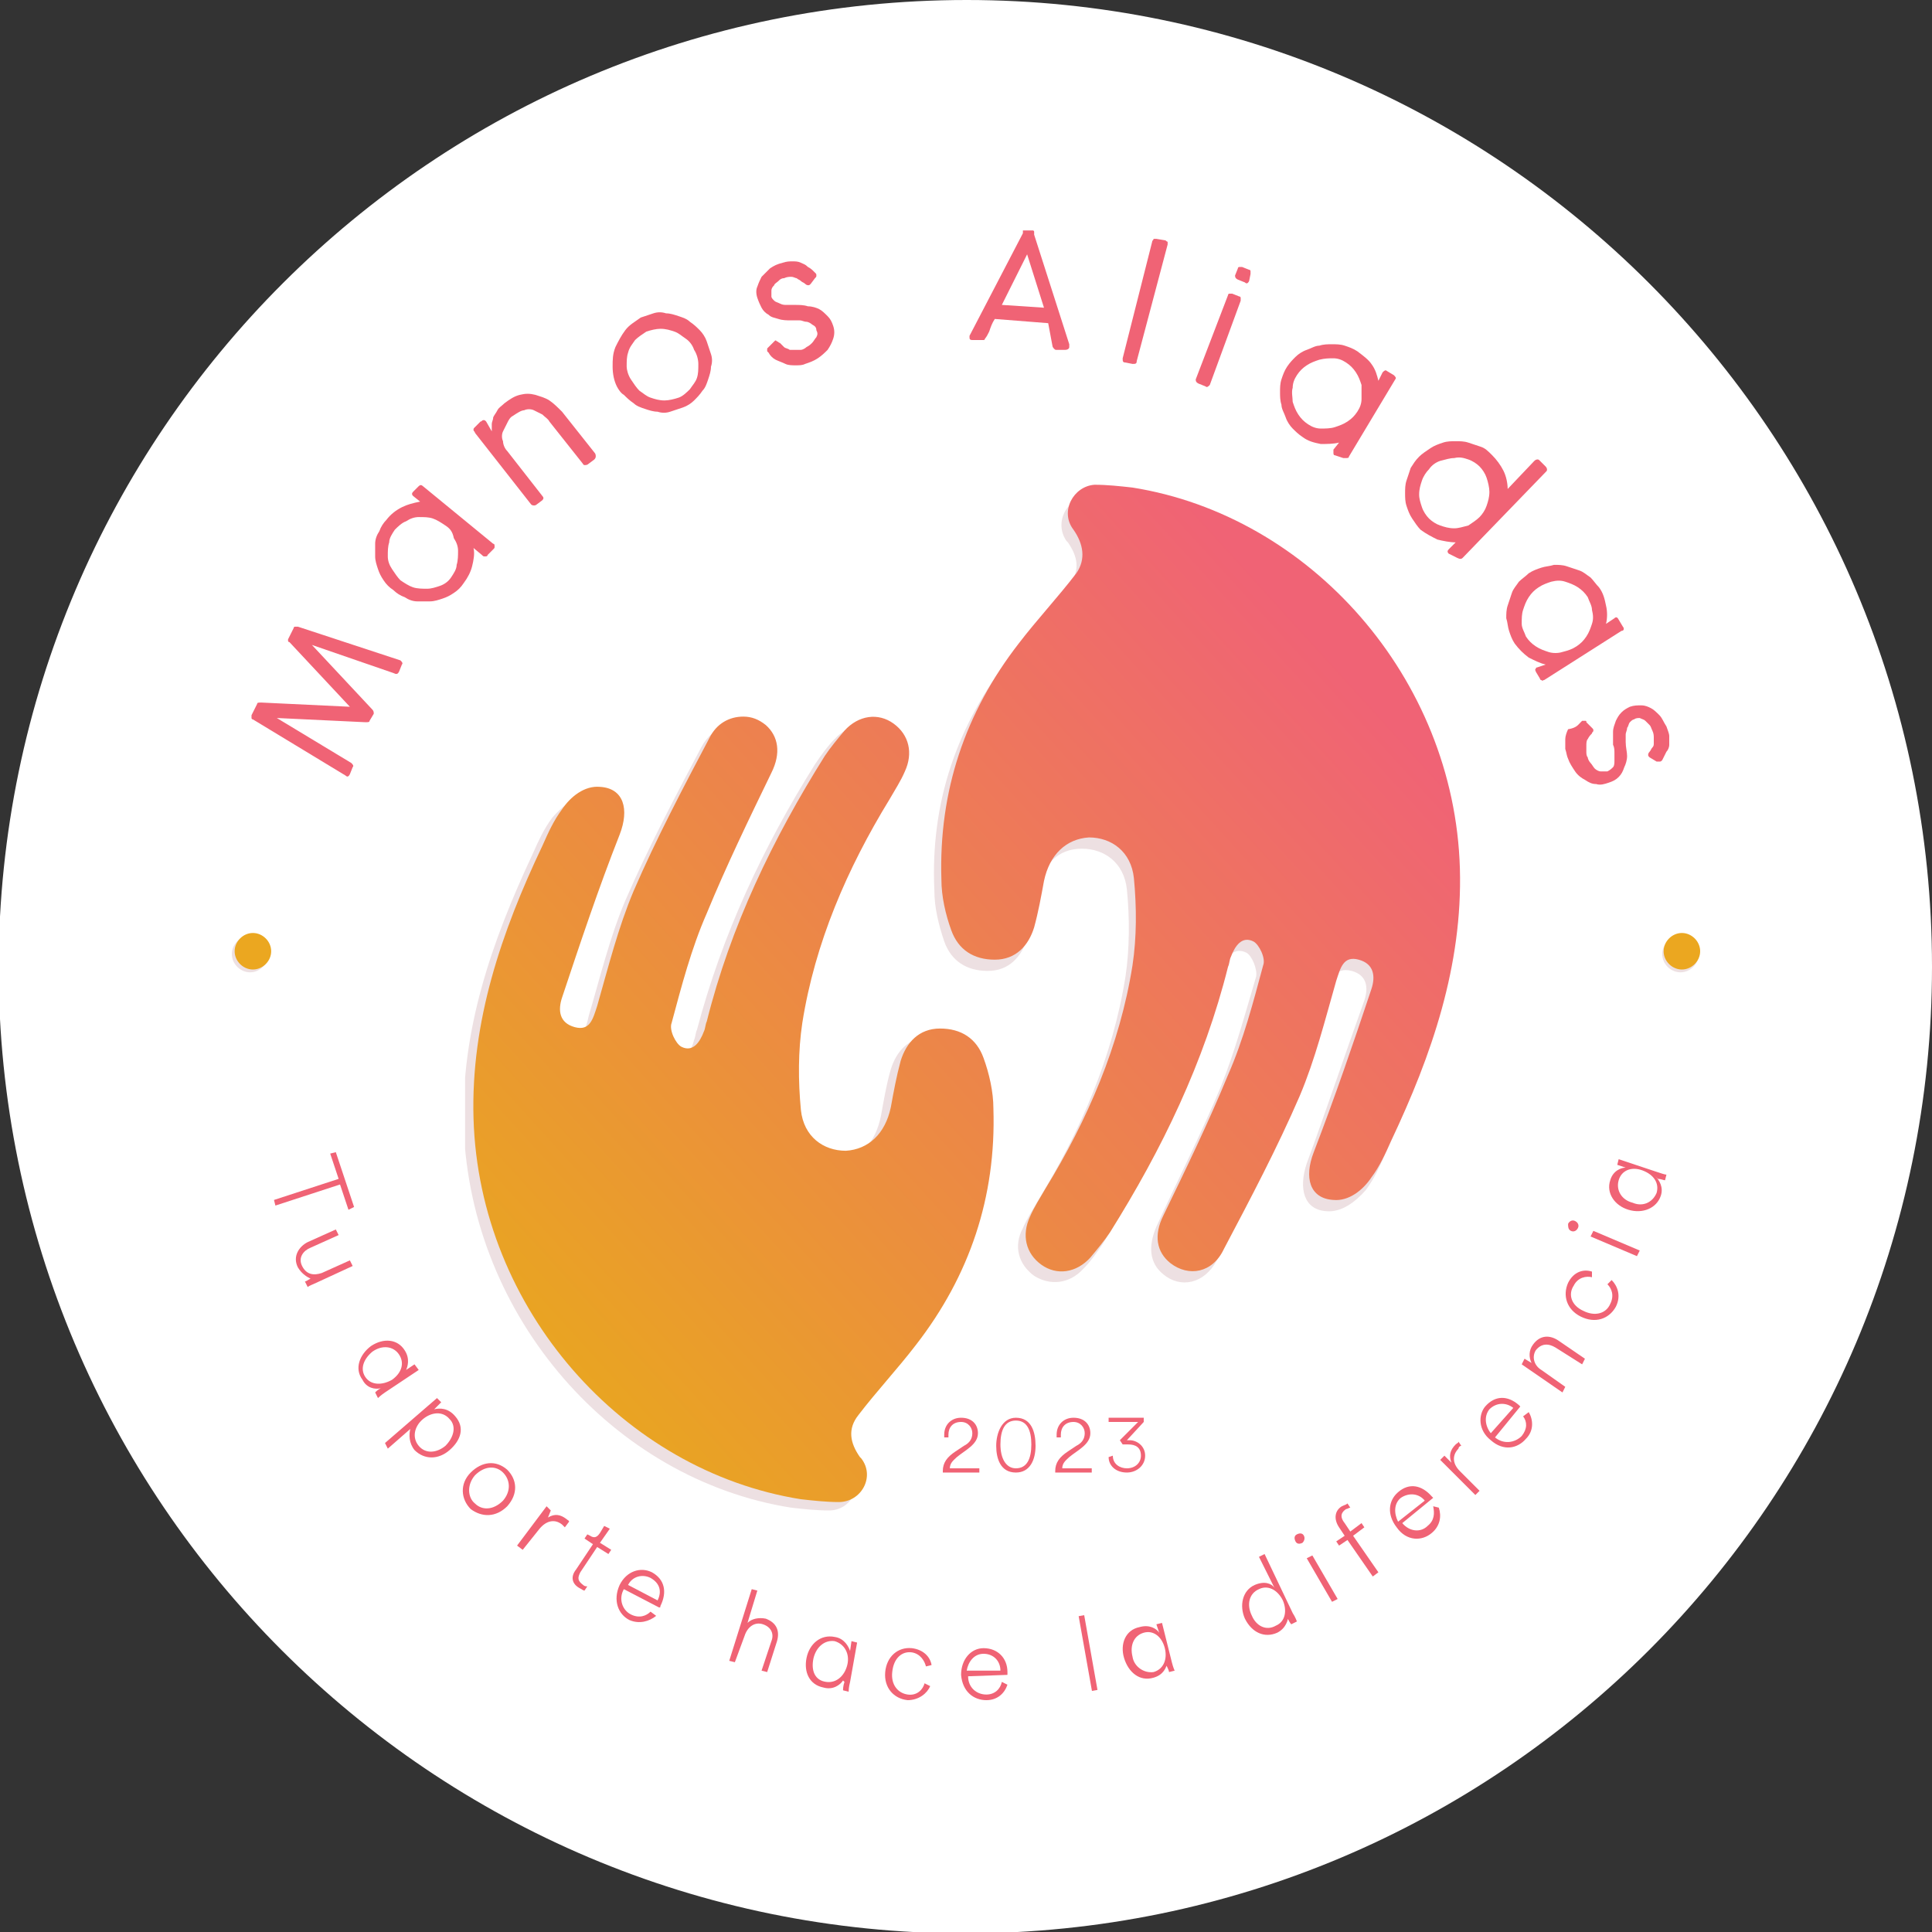 <?xml version="1.0" encoding="utf-8"?>
<!-- Generator: Adobe Illustrator 19.1.0, SVG Export Plug-In . SVG Version: 6.00 Build 0)  -->
<svg version="1.1" id="Layer_1" xmlns="http://www.w3.org/2000/svg" xmlns:xlink="http://www.w3.org/1999/xlink" x="0px" y="0px"
	 viewBox="0 0 137.5 137.5" style="enable-background:new 0 0 137.5 137.5;" xml:space="preserve">
<rect x="0" y="0" width="137.5" height="137.5" fill="#333333" stroke="none"/>
<style type="text/css">
	.st0{fill:#FFFFFF;}
	.st1{fill:#F06375;}
	.st2{opacity:0.15;}
	.st3{clip-path:url(#SVGID_2_);fill:#892F3B;}
	.st4{clip-path:url(#SVGID_4_);fill:url(#SVGID_5_);}
	.st5{clip-path:url(#SVGID_7_);fill:url(#SVGID_8_);}
	.st6{clip-path:url(#SVGID_10_);fill:#892F3B;}
	.st7{fill:#EBA720;}
</style>
<g>
	<path class="st0" d="M137.5,68.8c0,38-30.8,68.8-68.8,68.8c-38,0-68.8-30.8-68.8-68.8C0,30.8,30.8,0,68.8,0
		C106.7,0,137.5,30.8,137.5,68.8"/>
	<path class="st1" d="M26.3,51.3c0,0.1-0.1,0.1-0.3,0.1l-6.3-0.3l5.3,3.2c0.1,0.1,0.2,0.2,0.1,0.3l-0.2,0.5
		c-0.1,0.2-0.2,0.2-0.3,0.1l-6.6-4c-0.1,0-0.1-0.1-0.1-0.1c0-0.1,0-0.1,0-0.2l0.4-0.8c0-0.1,0.1-0.1,0.3-0.1l6.3,0.3l-4.3-4.6
		c-0.1,0-0.1-0.1-0.1-0.1c0-0.1,0-0.1,0-0.1l0.4-0.8c0-0.1,0.1-0.1,0.1-0.1c0.1,0,0.1,0,0.2,0l7.3,2.4c0.1,0.1,0.2,0.2,0.1,0.3
		l-0.2,0.5C28.3,48,28.2,48,28,47.9l-5.8-2l4.3,4.6c0.1,0.1,0.1,0.2,0.1,0.3L26.3,51.3z"/>
	<path class="st1" d="M33.7,39c0.1,0.4,0,0.9-0.1,1.3c-0.1,0.4-0.3,0.8-0.6,1.2c-0.2,0.3-0.4,0.5-0.7,0.7c-0.3,0.2-0.5,0.3-0.8,0.4
		c-0.3,0.1-0.6,0.2-0.9,0.2c-0.3,0-0.6,0-0.9,0c-0.3,0-0.6-0.1-0.9-0.3c-0.3-0.1-0.6-0.3-0.8-0.5c-0.3-0.2-0.5-0.4-0.7-0.7
		c-0.2-0.3-0.3-0.5-0.4-0.8c-0.1-0.3-0.2-0.6-0.2-0.9c0-0.3,0-0.6,0-0.9c0-0.3,0.1-0.6,0.3-0.9c0.1-0.3,0.3-0.6,0.5-0.8
		c0.3-0.4,0.7-0.7,1.1-0.9c0.4-0.2,0.8-0.3,1.3-0.4l-0.5-0.4c-0.1-0.1-0.1-0.2,0-0.3l0.4-0.4c0.1-0.1,0.2-0.1,0.3,0l5,4.1
		c0.1,0,0.1,0.1,0.1,0.2c0,0.1,0,0.1-0.1,0.2l-0.4,0.4c0,0.1-0.1,0.1-0.2,0.1c-0.1,0-0.1,0-0.2-0.1L33.7,39z M31.7,37.4
		c-0.3-0.2-0.6-0.4-0.9-0.5c-0.3-0.1-0.6-0.1-1-0.1c-0.3,0-0.6,0.1-0.9,0.3c-0.3,0.1-0.6,0.4-0.8,0.6c-0.2,0.3-0.4,0.6-0.4,0.9
		c-0.1,0.3-0.1,0.6-0.1,1c0,0.3,0.1,0.6,0.3,0.9c0.2,0.3,0.4,0.6,0.6,0.8c0.3,0.2,0.6,0.4,0.9,0.5c0.3,0.1,0.7,0.1,1,0.1
		s0.6-0.1,0.9-0.2c0.3-0.1,0.6-0.3,0.8-0.6c0.2-0.3,0.4-0.6,0.4-0.9c0.1-0.3,0.1-0.7,0.1-1c0-0.3-0.1-0.6-0.3-0.9
		C32.2,37.8,32,37.6,31.7,37.4"/>
	<path class="st1" d="M35,30.7c0-0.2,0-0.3,0-0.5c0-0.2,0.1-0.3,0.1-0.5c0.1-0.2,0.2-0.3,0.3-0.5c0.1-0.2,0.3-0.3,0.5-0.5
		c0.4-0.3,0.7-0.5,1.1-0.6c0.4-0.1,0.7-0.1,1.1,0c0.3,0.1,0.7,0.2,1,0.4c0.3,0.2,0.6,0.5,0.9,0.8l2.3,2.9c0.1,0.1,0.1,0.2,0.1,0.3
		c0,0.1-0.1,0.2-0.1,0.2L41.9,33c-0.1,0.1-0.2,0.1-0.3,0.1c-0.1,0-0.1-0.1-0.2-0.2l-2.3-2.9c-0.1-0.2-0.3-0.3-0.5-0.5
		c-0.2-0.1-0.4-0.2-0.6-0.3c-0.2-0.1-0.5-0.1-0.7,0c-0.2,0-0.5,0.2-0.8,0.4c-0.2,0.1-0.3,0.3-0.4,0.5c-0.1,0.2-0.2,0.4-0.3,0.6
		c-0.1,0.2-0.1,0.5,0,0.7c0,0.2,0.1,0.5,0.3,0.7l2.5,3.2c0.1,0.1,0.1,0.2,0,0.3l-0.4,0.3c-0.1,0.1-0.3,0.1-0.4,0l-4-5.1
		c0-0.1-0.1-0.1-0.1-0.2c0-0.1,0-0.1,0.1-0.2l0.4-0.4c0.1,0,0.1-0.1,0.2-0.1c0.1,0,0.1,0,0.2,0.1L35,30.7z"/>
	<path class="st1" d="M43.9,27.5c-0.2-0.4-0.3-0.9-0.3-1.4s0-0.9,0.2-1.4c0.2-0.4,0.4-0.8,0.7-1.2c0.3-0.4,0.7-0.6,1.1-0.9
		c0.3-0.1,0.6-0.2,0.9-0.3c0.3-0.1,0.6-0.1,0.9,0c0.3,0,0.6,0.1,0.9,0.2c0.3,0.1,0.6,0.2,0.8,0.4c0.3,0.2,0.5,0.4,0.7,0.6
		c0.2,0.2,0.4,0.5,0.5,0.8c0.1,0.3,0.2,0.6,0.3,0.9c0.1,0.3,0.1,0.6,0,0.9c0,0.3-0.1,0.6-0.2,0.9c-0.1,0.3-0.2,0.6-0.4,0.8
		c-0.2,0.3-0.4,0.5-0.6,0.7c-0.2,0.2-0.5,0.4-0.8,0.5c-0.3,0.1-0.6,0.2-0.9,0.3c-0.3,0.1-0.6,0.1-0.9,0c-0.3,0-0.6-0.1-0.9-0.2
		c-0.3-0.1-0.6-0.2-0.8-0.4c-0.3-0.2-0.5-0.4-0.7-0.6C44.2,28,44,27.7,43.9,27.5 M44.9,27c0.2,0.3,0.4,0.6,0.6,0.8
		c0.3,0.2,0.5,0.4,0.8,0.5c0.3,0.1,0.6,0.2,1,0.2c0.3,0,0.7-0.1,1-0.2c0.3-0.1,0.6-0.4,0.8-0.6c0.2-0.3,0.4-0.5,0.5-0.8
		c0.1-0.3,0.1-0.6,0.1-1c0-0.3-0.1-0.7-0.3-1c-0.1-0.3-0.3-0.6-0.6-0.8c-0.3-0.2-0.5-0.4-0.8-0.5c-0.3-0.1-0.6-0.2-1-0.2
		c-0.3,0-0.7,0.1-1,0.2c-0.3,0.2-0.6,0.4-0.8,0.6c-0.2,0.3-0.4,0.5-0.5,0.9c-0.1,0.3-0.1,0.6-0.1,1C44.6,26.3,44.7,26.7,44.9,27"/>
	<path class="st1" d="M54.7,25.1c0,0-0.1-0.1-0.1-0.1c0,0,0-0.1,0-0.1c0,0,0,0,0-0.1c0,0,0,0,0.1-0.1l0.4-0.4c0.1-0.1,0.1-0.1,0.2,0
		c0.1,0,0.1,0.1,0.2,0.1c0.1,0.1,0.2,0.2,0.3,0.3c0.1,0.1,0.3,0.1,0.4,0.2c0.2,0,0.3,0,0.4,0c0.1,0,0.3,0,0.4,0
		c0.1,0,0.3-0.1,0.4-0.2c0.2-0.1,0.3-0.2,0.4-0.3c0.1-0.1,0.2-0.3,0.3-0.4c0.1-0.2,0.1-0.3,0-0.5c0-0.2-0.1-0.3-0.3-0.4
		c-0.1-0.1-0.3-0.2-0.4-0.2c-0.2,0-0.3-0.1-0.5-0.1c-0.2,0-0.4,0-0.6,0c-0.3,0-0.6,0-0.9-0.1c-0.3-0.1-0.5-0.1-0.7-0.3
		c-0.2-0.1-0.4-0.3-0.5-0.5c-0.1-0.2-0.2-0.4-0.3-0.7c-0.1-0.3-0.1-0.6,0-0.8c0.1-0.3,0.2-0.5,0.3-0.7c0.2-0.2,0.4-0.4,0.6-0.6
		c0.3-0.2,0.5-0.3,0.9-0.4c0.3-0.1,0.5-0.1,0.7-0.1c0.2,0,0.4,0,0.6,0.1c0.2,0.1,0.3,0.1,0.5,0.3c0.2,0.1,0.3,0.2,0.5,0.4
		c0.1,0.1,0.1,0.1,0.1,0.2c0,0.1,0,0.1-0.1,0.2l-0.3,0.4c-0.1,0.1-0.1,0.1-0.2,0.1c0,0-0.1,0-0.2-0.1c-0.1-0.1-0.2-0.1-0.3-0.2
		c-0.1-0.1-0.2-0.1-0.3-0.2c-0.1,0-0.2-0.1-0.4-0.1c-0.1,0-0.3,0-0.5,0.1c-0.2,0-0.3,0.1-0.4,0.2c-0.1,0.1-0.3,0.2-0.3,0.3
		c-0.1,0.1-0.2,0.2-0.2,0.4c0,0.1,0,0.3,0,0.4c0,0.1,0.1,0.2,0.2,0.3c0.1,0.1,0.2,0.1,0.4,0.2c0.2,0.1,0.3,0.1,0.5,0.1
		c0.2,0,0.3,0,0.5,0c0.4,0,0.7,0,1,0.1c0.3,0,0.6,0.1,0.8,0.2c0.2,0.1,0.4,0.3,0.6,0.5c0.2,0.2,0.3,0.4,0.4,0.7
		c0.1,0.3,0.1,0.6,0,0.9c-0.1,0.3-0.2,0.5-0.4,0.8c-0.2,0.2-0.4,0.4-0.7,0.6c-0.3,0.2-0.6,0.3-0.9,0.4C57.1,26,56.9,26,56.6,26
		c-0.2,0-0.5,0-0.7-0.1c-0.2-0.1-0.5-0.2-0.7-0.3C55,25.5,54.8,25.3,54.7,25.1"/>
	<path class="st1" d="M70.1,24.1c0,0.1-0.1,0.1-0.1,0.1c-0.1,0-0.1,0-0.2,0l-0.6,0c-0.2,0-0.2-0.1-0.2-0.2c0,0,0,0,0-0.1
		c0,0,0,0,0,0c0,0,0,0,0,0l3.8-7.3c0,0,0,0,0-0.1c0,0,0,0,0-0.1c0,0,0,0,0.1,0c0,0,0.1,0,0.1,0l0.4,0c0.1,0,0.1,0,0.1,0
		c0,0,0.1,0,0.1,0.1c0,0,0,0,0,0.1c0,0,0,0,0,0.1l2.5,7.8c0,0,0,0,0,0.1c0,0,0,0,0,0.1c0,0,0,0,0,0c0,0.1-0.1,0.2-0.3,0.2l-0.6,0
		c-0.1,0-0.1,0-0.2-0.1c0,0-0.1-0.1-0.1-0.2L74.6,23l-3.8-0.3c-0.2,0.3-0.3,0.6-0.4,0.9C70.3,23.8,70.2,24,70.1,24.1 M71.3,21.7
		l3,0.2l-1.2-3.8L71.3,21.7z"/>
	<path class="st1" d="M80.9,25.7c0,0.2-0.1,0.2-0.3,0.2l-0.5-0.1c-0.2,0-0.2-0.1-0.2-0.3l2.1-8.3c0-0.1,0.1-0.1,0.1-0.2
		c0.1,0,0.1,0,0.2,0l0.6,0.1c0.1,0,0.1,0.1,0.2,0.1c0,0.1,0,0.1,0,0.2L80.9,25.7z"/>
	<path class="st1" d="M86.1,27.4c-0.1,0.1-0.2,0.2-0.3,0.1l-0.5-0.2c-0.2-0.1-0.2-0.2-0.2-0.3l2.3-6c0-0.1,0.1-0.1,0.1-0.1
		c0.1,0,0.1,0,0.2,0l0.5,0.2c0.1,0,0.1,0.1,0.1,0.1c0,0.1,0,0.1,0,0.2L86.1,27.4z M88.9,20c-0.1,0.2-0.2,0.2-0.3,0.1l-0.5-0.2
		c-0.2-0.1-0.2-0.2-0.2-0.3l0.2-0.5c0-0.1,0.1-0.1,0.1-0.1c0.1,0,0.1,0,0.2,0l0.5,0.2c0.1,0,0.1,0.1,0.1,0.1c0,0.1,0,0.1,0,0.2
		L88.9,20z"/>
	<path class="st1" d="M95.3,31.5c-0.4,0.1-0.9,0.1-1.3,0.1c-0.5-0.1-0.9-0.2-1.3-0.5c-0.3-0.2-0.5-0.4-0.7-0.6
		c-0.2-0.2-0.4-0.5-0.5-0.8c-0.1-0.3-0.3-0.6-0.3-0.9c-0.1-0.3-0.1-0.6-0.1-0.9c0-0.3,0-0.6,0.1-0.9c0.1-0.3,0.2-0.6,0.4-0.9
		c0.2-0.3,0.4-0.5,0.6-0.7c0.2-0.2,0.5-0.4,0.8-0.5c0.3-0.1,0.6-0.3,0.9-0.3c0.3-0.1,0.6-0.1,0.9-0.1c0.3,0,0.6,0,0.9,0.1
		c0.3,0.1,0.6,0.2,0.9,0.4c0.4,0.3,0.8,0.6,1,0.9c0.3,0.4,0.4,0.8,0.5,1.2l0.3-0.6c0.1-0.1,0.2-0.2,0.3-0.1l0.5,0.3
		c0.1,0.1,0.2,0.2,0.1,0.3l-3.3,5.5c0,0.1-0.1,0.1-0.2,0.1c-0.1,0-0.1,0-0.2,0L95,32.4c-0.1,0-0.1-0.1-0.1-0.2c0-0.1,0-0.1,0-0.2
		L95.3,31.5z M96.6,29.3c0.2-0.3,0.3-0.6,0.3-0.9c0-0.3,0-0.7,0-1c-0.1-0.3-0.2-0.6-0.4-0.9c-0.2-0.3-0.4-0.5-0.7-0.7
		c-0.3-0.2-0.6-0.3-0.9-0.3c-0.3,0-0.6,0-1,0.1c-0.3,0.1-0.6,0.2-0.9,0.4c-0.3,0.2-0.5,0.4-0.7,0.7c-0.2,0.3-0.3,0.6-0.3,0.9
		c-0.1,0.3,0,0.7,0,1c0.1,0.3,0.2,0.6,0.4,0.9c0.2,0.3,0.4,0.5,0.7,0.7c0.3,0.2,0.6,0.3,0.9,0.3c0.3,0,0.7,0,1-0.1
		c0.3-0.1,0.6-0.2,0.9-0.4C96.2,29.8,96.4,29.6,96.6,29.3"/>
	<path class="st1" d="M103.1,39.4c-0.1-0.1-0.1-0.2,0-0.3l0.5-0.5c-0.4,0-0.9-0.1-1.3-0.2c-0.4-0.2-0.8-0.4-1.2-0.7
		c-0.2-0.2-0.4-0.5-0.6-0.8c-0.2-0.3-0.3-0.6-0.4-0.9c-0.1-0.3-0.1-0.6-0.1-0.9c0-0.3,0-0.6,0.1-0.9c0.1-0.3,0.2-0.6,0.3-0.9
		c0.2-0.3,0.3-0.5,0.6-0.8c0.2-0.2,0.5-0.4,0.8-0.6c0.3-0.2,0.6-0.3,0.9-0.4c0.3-0.1,0.6-0.1,0.9-0.1c0.3,0,0.6,0,0.9,0.1
		c0.3,0.1,0.6,0.2,0.9,0.3c0.3,0.1,0.5,0.3,0.8,0.6c0.3,0.3,0.6,0.7,0.8,1.1c0.2,0.4,0.3,0.9,0.3,1.3l1.9-2c0,0,0.1-0.1,0.2-0.1
		c0.1,0,0.1,0,0.2,0.1l0.4,0.4c0,0,0.1,0.1,0.1,0.2c0,0.1,0,0.1-0.1,0.2l-5.9,6.1c-0.1,0.1-0.2,0.1-0.4,0L103.1,39.4z M105.3,36.8
		c0.2-0.2,0.4-0.5,0.5-0.8c0.1-0.3,0.2-0.6,0.2-1c0-0.3-0.1-0.7-0.2-1c-0.1-0.3-0.3-0.6-0.5-0.8c-0.2-0.2-0.5-0.4-0.8-0.5
		c-0.3-0.1-0.6-0.2-1-0.1c-0.3,0-0.6,0.1-1,0.2c-0.3,0.1-0.6,0.3-0.8,0.6c-0.2,0.2-0.4,0.5-0.5,0.8c-0.1,0.3-0.2,0.6-0.2,1
		c0,0.3,0.1,0.6,0.2,0.9c0.1,0.3,0.3,0.6,0.5,0.8c0.2,0.2,0.5,0.4,0.8,0.5c0.3,0.1,0.6,0.2,1,0.2c0.3,0,0.6-0.1,1-0.2
		C104.8,37.2,105.1,37,105.3,36.8"/>
	<path class="st1" d="M110,47.3c-0.4-0.1-0.8-0.3-1.2-0.5c-0.4-0.3-0.7-0.6-1-1c-0.2-0.3-0.3-0.6-0.4-0.9c-0.1-0.3-0.1-0.6-0.2-0.9
		c0-0.3,0-0.6,0.1-0.9c0.1-0.3,0.2-0.6,0.3-0.9c0.1-0.3,0.3-0.5,0.5-0.8c0.2-0.2,0.5-0.4,0.7-0.6c0.3-0.2,0.6-0.3,0.9-0.4
		c0.3-0.1,0.6-0.1,0.9-0.2c0.3,0,0.6,0,0.9,0.1c0.3,0.1,0.6,0.2,0.9,0.3c0.3,0.1,0.5,0.3,0.8,0.5c0.2,0.2,0.4,0.5,0.6,0.7
		c0.3,0.4,0.4,0.8,0.5,1.3c0.1,0.4,0.1,0.9,0,1.3l0.6-0.4c0.1-0.1,0.2-0.1,0.3,0.1l0.3,0.5c0.1,0.1,0.1,0.3-0.1,0.3l-5.5,3.5
		c-0.1,0-0.1,0.1-0.2,0c-0.1,0-0.1-0.1-0.1-0.1l-0.3-0.5c0-0.1-0.1-0.1,0-0.2c0-0.1,0.1-0.1,0.1-0.1L110,47.3z M112.2,46
		c0.3-0.2,0.5-0.4,0.7-0.7c0.2-0.3,0.3-0.6,0.4-0.9c0.1-0.3,0.1-0.6,0-1c0-0.3-0.2-0.6-0.3-0.9c-0.2-0.3-0.4-0.5-0.7-0.7
		c-0.3-0.2-0.6-0.3-0.9-0.4c-0.3-0.1-0.6-0.1-1,0c-0.3,0.1-0.6,0.2-0.9,0.4c-0.3,0.2-0.5,0.4-0.7,0.7c-0.2,0.3-0.3,0.6-0.4,0.9
		c-0.1,0.3-0.1,0.6-0.1,1c0,0.3,0.2,0.6,0.3,0.9c0.2,0.3,0.4,0.5,0.7,0.7c0.3,0.2,0.6,0.3,0.9,0.4c0.3,0.1,0.7,0.1,1,0
		C111.6,46.3,111.9,46.2,112.2,46"/>
	<path class="st1" d="M112.5,51.4c0,0,0.1-0.1,0.1-0.1c0,0,0.1,0,0.1,0c0,0,0,0,0.1,0s0.1,0,0.1,0.1l0.4,0.4
		c0.1,0.1,0.1,0.1,0.1,0.2s-0.1,0.1-0.1,0.2c-0.1,0.1-0.2,0.2-0.3,0.4c-0.1,0.1-0.1,0.3-0.1,0.5c0,0.2,0,0.3,0,0.4
		c0,0.1,0,0.3,0.1,0.4c0,0.1,0.1,0.3,0.2,0.4c0.1,0.1,0.2,0.3,0.3,0.4c0.1,0.1,0.3,0.2,0.4,0.2c0.2,0,0.3,0,0.5,0
		c0.2-0.1,0.3-0.2,0.4-0.3c0.1-0.1,0.1-0.3,0.1-0.5c0-0.2,0-0.3,0-0.5c0-0.2,0-0.4-0.1-0.6c0-0.3,0-0.6,0-0.9c0-0.3,0.1-0.5,0.2-0.8
		c0.1-0.2,0.2-0.4,0.4-0.6c0.2-0.2,0.4-0.3,0.6-0.4c0.3-0.1,0.5-0.1,0.8-0.1c0.3,0,0.5,0.1,0.7,0.2c0.2,0.1,0.4,0.3,0.6,0.5
		c0.2,0.2,0.3,0.5,0.5,0.8c0.1,0.3,0.2,0.5,0.2,0.7c0,0.2,0,0.4,0,0.6c0,0.2-0.1,0.4-0.2,0.5c-0.1,0.2-0.2,0.4-0.3,0.6
		c-0.1,0.1-0.1,0.1-0.2,0.1c0,0-0.1,0-0.2,0l-0.5-0.3c-0.1-0.1-0.1-0.1-0.1-0.2c0,0,0-0.1,0.1-0.2c0.1-0.1,0.1-0.2,0.2-0.3
		c0.1-0.1,0.1-0.2,0.1-0.3c0-0.1,0-0.2,0-0.4c0-0.1,0-0.3-0.1-0.5c-0.1-0.2-0.1-0.3-0.2-0.4c-0.1-0.1-0.2-0.2-0.3-0.3
		c-0.1-0.1-0.2-0.1-0.4-0.2c-0.1,0-0.3,0-0.4,0.1c-0.1,0-0.2,0.1-0.3,0.2c-0.1,0.1-0.1,0.3-0.2,0.4c0,0.2-0.1,0.3-0.1,0.5
		c0,0.2,0,0.3,0,0.5c0,0.4,0.1,0.7,0.1,1c0,0.3-0.1,0.6-0.2,0.8c-0.1,0.3-0.2,0.5-0.4,0.7c-0.2,0.2-0.4,0.3-0.7,0.4
		c-0.3,0.1-0.6,0.2-0.9,0.1c-0.3,0-0.5-0.1-0.8-0.3c-0.2-0.1-0.5-0.3-0.7-0.6c-0.2-0.3-0.4-0.6-0.5-0.9c-0.1-0.2-0.1-0.4-0.2-0.7
		c0-0.2,0-0.5,0-0.7c0-0.2,0.1-0.5,0.2-0.7C112.2,51.8,112.3,51.6,112.5,51.4"/>
	<g class="st2">
		<g>
			<defs>
				<rect id="SVGID_1_" x="33.1" y="35.3" width="70.3" height="72.3"/>
			</defs>
			<clipPath id="SVGID_2_">
				<use xlink:href="#SVGID_1_"  style="overflow:visible;"/>
			</clipPath>
			<path class="st3" d="M42.1,56.7c1.6,0.1,2,1.6,1.4,3.4c-1.4,3.8-2.7,7.7-4.1,11.6c-0.3,0.9-0.2,1.8,0.9,2.1
				c1.2,0.3,1.4-0.6,1.6-1.5c0.8-2.7,1.5-5.6,2.6-8.2c1.6-3.7,3.5-7.3,5.4-10.9c0.9-1.7,2.6-2,3.8-1c1,0.8,1.1,2,0.5,3.4
				c-1.5,3.3-3.2,6.6-4.6,10c-1,2.5-1.7,5.1-2.5,7.8c-0.1,0.5,0.3,1.5,0.7,1.7c0.8,0.4,1.4-0.2,1.6-1.1c0.1-0.2,0.1-0.5,0.2-0.7
				c1.8-6.8,4.7-13,8.4-18.9c0.4-0.6,0.9-1.3,1.4-1.8c1-1.1,2.4-1.2,3.5-0.5c1.1,0.8,1.5,2.1,0.8,3.4c-0.3,0.7-0.7,1.3-1.1,2
				c-3,4.9-5.3,10.2-6.2,15.9c-0.3,2-0.3,4.2-0.1,6.2c0.2,1.9,1.6,2.9,3.2,2.9c1.7,0,2.8-1.1,3.2-3.1c0.2-1.1,0.4-2.3,0.7-3.3
				c0.4-1.3,1.3-2.3,2.8-2.3c1.5,0,2.6,0.7,3.1,2.1c0.4,1.2,0.7,2.4,0.7,3.6c0.3,6.3-1.6,11.8-5.5,16.8c-1.3,1.7-2.7,3.3-4.1,5
				c-0.8,1-0.6,2,0.1,3c0,0,0,0,0.1,0.1c0.9,1.3,0,3.1-1.6,3.1c-0.9,0-1.8-0.1-2.7-0.2c-12.6-2-22.8-13.5-23.3-27.1
				c-0.2-6.9,2-13.2,4.9-19.4c0.4-0.9,0.8-1.8,1.4-2.6C40,57.4,40.9,56.6,42.1,56.7"/>
			<path class="st3" d="M94.4,86.2c-1.6-0.1-2-1.6-1.4-3.4c1.4-3.8,2.7-7.7,4.1-11.6c0.3-0.9,0.2-1.8-0.9-2.1
				c-1.2-0.3-1.4,0.6-1.6,1.5c-0.8,2.7-1.5,5.6-2.6,8.2c-1.6,3.7-3.5,7.3-5.4,10.9c-0.9,1.7-2.6,2-3.8,1c-1-0.8-1.1-2-0.5-3.4
				c1.5-3.3,3.2-6.6,4.6-10c1-2.5,1.7-5.1,2.5-7.8c0.1-0.5-0.3-1.5-0.7-1.7c-0.8-0.4-1.4,0.2-1.6,1.1c-0.1,0.2-0.1,0.5-0.2,0.7
				c-1.8,6.8-4.7,13-8.4,18.9c-0.4,0.6-0.9,1.3-1.4,1.8c-1,1.1-2.4,1.2-3.5,0.5c-1.1-0.8-1.5-2.1-0.8-3.4c0.3-0.7,0.7-1.3,1.1-2
				c3-4.9,5.3-10.2,6.2-15.9c0.3-2,0.3-4.2,0.1-6.2c-0.2-1.9-1.6-2.9-3.2-2.9c-1.7,0-2.8,1.1-3.2,3.1c-0.2,1.1-0.4,2.3-0.7,3.3
				c-0.4,1.3-1.3,2.3-2.8,2.3c-1.5,0-2.6-0.7-3.1-2.1c-0.4-1.2-0.7-2.4-0.7-3.6c-0.3-6.3,1.6-11.8,5.5-16.8c1.3-1.7,2.7-3.3,4.1-5
				c0.8-1,0.6-2-0.1-3c0,0,0,0-0.1-0.1c-0.9-1.3,0-3.1,1.6-3.1c0.9,0,1.8,0.1,2.7,0.2c12.6,2,22.8,13.5,23.3,27.1
				c0.2,6.9-2,13.2-4.9,19.4c-0.4,0.9-0.8,1.8-1.4,2.6C96.5,85.5,95.5,86.3,94.4,86.2"/>
		</g>
	</g>
	<g>
		<defs>
			<path id="SVGID_3_" d="M50.5,52.5c-1.9,3.6-3.8,7.2-5.4,10.9c-1.1,2.6-1.8,5.4-2.6,8.2c-0.3,0.9-0.5,1.8-1.6,1.5
				c-1.1-0.3-1.2-1.2-0.9-2.1c1.3-3.9,2.6-7.8,4.1-11.6c0.7-1.8,0.3-3.3-1.4-3.4c-1.1-0.1-2.1,0.7-2.7,1.6c-0.6,0.8-1,1.7-1.4,2.6
				c-2.9,6.1-5.1,12.5-4.9,19.4c0.4,13.6,10.7,25.1,23.3,27.1c0.9,0.1,1.8,0.2,2.7,0.2c1.6,0,2.6-1.8,1.6-3.1c0,0,0,0-0.1-0.1
				c-0.7-1-0.9-2-0.1-3c1.3-1.7,2.8-3.3,4.1-5c3.8-4.9,5.7-10.5,5.5-16.8c0-1.2-0.3-2.5-0.7-3.6c-0.5-1.4-1.6-2.1-3.1-2.1
				c-1.5,0-2.4,1-2.8,2.3c-0.3,1.1-0.5,2.2-0.7,3.3c-0.4,1.9-1.6,3-3.2,3.1c-1.6,0-3-1-3.2-2.9c-0.2-2.1-0.2-4.2,0.1-6.2
				c0.9-5.7,3.2-11,6.2-15.9c0.4-0.7,0.8-1.3,1.1-2c0.6-1.3,0.3-2.6-0.8-3.4c-1.1-0.8-2.5-0.6-3.5,0.5c-0.5,0.6-1,1.2-1.4,1.8
				c-3.7,5.9-6.7,12.1-8.4,18.9c-0.1,0.2-0.1,0.5-0.2,0.7c-0.3,0.8-0.8,1.5-1.6,1.1c-0.4-0.2-0.9-1.2-0.7-1.7
				c0.7-2.6,1.4-5.3,2.5-7.8c1.4-3.4,3-6.7,4.6-10c0.7-1.4,0.5-2.6-0.4-3.4c-0.5-0.4-1-0.6-1.6-0.6C51.9,51,51,51.5,50.5,52.5"/>
		</defs>
		<clipPath id="SVGID_4_">
			<use xlink:href="#SVGID_3_"  style="overflow:visible;"/>
		</clipPath>
		
			<linearGradient id="SVGID_5_" gradientUnits="userSpaceOnUse" x1="-278.546" y1="686.483" x2="-278.234" y2="686.483" gradientTransform="matrix(177.138 -161.955 -161.955 -177.138 160556.172 76583.961)">
			<stop  offset="0" style="stop-color:#E9A521"/>
			<stop  offset="1" style="stop-color:#F06375"/>
		</linearGradient>
		<polygon class="st4" points="5.4,76.3 53.8,32.1 98.9,81.3 50.5,125.6 		"/>
	</g>
	<g>
		<defs>
			<path id="SVGID_6_" d="M76.4,37.7C76.4,37.7,76.4,37.8,76.4,37.7c0.7,1,0.9,2.1,0.2,3.1c-1.3,1.7-2.8,3.3-4.1,5
				c-3.8,4.9-5.7,10.5-5.5,16.8c0,1.2,0.3,2.5,0.7,3.6c0.5,1.4,1.6,2.1,3.1,2.1c1.5,0,2.4-1,2.8-2.3c0.3-1.1,0.5-2.2,0.7-3.3
				c0.4-1.9,1.6-3,3.2-3.1c1.6,0,3,1,3.2,2.9c0.2,2.1,0.2,4.2-0.1,6.2c-0.9,5.7-3.2,11-6.2,15.9c-0.4,0.7-0.8,1.3-1.1,2
				c-0.6,1.3-0.3,2.6,0.8,3.4c1.1,0.8,2.5,0.6,3.5-0.5c0.5-0.6,1-1.2,1.4-1.8c3.7-5.9,6.7-12.1,8.4-18.9c0.1-0.2,0.1-0.5,0.2-0.7
				c0.3-0.8,0.8-1.5,1.6-1.1c0.4,0.2,0.9,1.2,0.7,1.7c-0.7,2.6-1.4,5.3-2.5,7.8c-1.4,3.4-3,6.7-4.6,10c-0.7,1.4-0.5,2.6,0.5,3.4
				c1.3,1,3,0.7,3.8-1c1.9-3.6,3.8-7.2,5.4-10.9c1.1-2.6,1.8-5.4,2.6-8.2c0.3-0.9,0.5-1.8,1.6-1.5c1.1,0.3,1.2,1.2,0.9,2.1
				c-1.3,3.9-2.6,7.7-4.1,11.6c-0.7,1.8-0.3,3.3,1.4,3.4c1.1,0.1,2.1-0.7,2.7-1.6c0.6-0.8,1-1.7,1.4-2.6c2.9-6.1,5.1-12.5,4.9-19.4
				c-0.4-13.6-10.7-25.1-23.3-27.1c-0.9-0.1-1.8-0.2-2.7-0.2c0,0,0,0,0,0C76.4,34.6,75.4,36.4,76.4,37.7"/>
		</defs>
		<clipPath id="SVGID_7_">
			<use xlink:href="#SVGID_6_"  style="overflow:visible;"/>
		</clipPath>
		
			<linearGradient id="SVGID_8_" gradientUnits="userSpaceOnUse" x1="-278.546" y1="686.55" x2="-278.234" y2="686.55" gradientTransform="matrix(177.138 -161.955 -161.955 -177.138 160574.125 76603.586)">
			<stop  offset="0" style="stop-color:#E9A521"/>
			<stop  offset="1" style="stop-color:#F06375"/>
		</linearGradient>
		<polygon class="st5" points="38.7,60.3 87.1,15.9 132.3,65.3 83.8,109.6 		"/>
	</g>
	<g class="st2">
		<g>
			<defs>
				<rect id="SVGID_9_" x="16.5" y="66.6" width="104.4" height="2.6"/>
			</defs>
			<clipPath id="SVGID_10_">
				<use xlink:href="#SVGID_9_"  style="overflow:visible;"/>
			</clipPath>
			<path class="st6" d="M120.9,67.9c0,0.7-0.6,1.3-1.3,1.3c-0.7,0-1.3-0.6-1.3-1.3c0-0.7,0.6-1.3,1.3-1.3
				C120.3,66.6,120.9,67.2,120.9,67.9"/>
			<path class="st6" d="M19.1,67.9c0,0.7-0.6,1.3-1.3,1.3c-0.7,0-1.3-0.6-1.3-1.3c0-0.7,0.6-1.3,1.3-1.3
				C18.5,66.6,19.1,67.2,19.1,67.9"/>
		</g>
	</g>
	<path class="st7" d="M121,67.7c0,0.7-0.6,1.3-1.3,1.3c-0.7,0-1.3-0.6-1.3-1.3c0-0.7,0.6-1.3,1.3-1.3C120.4,66.4,121,67,121,67.7"/>
	<path class="st7" d="M19.3,67.7c0,0.7-0.6,1.3-1.3,1.3c-0.7,0-1.3-0.6-1.3-1.3c0-0.7,0.6-1.3,1.3-1.3C18.7,66.4,19.3,67,19.3,67.7"
		/>
	<path class="st1" d="M67.1,104.7c0-0.6,0.3-1,0.9-1.4l0.6-0.4c0.4-0.2,0.6-0.5,0.6-0.9c0-0.4-0.3-0.8-0.8-0.8
		c-0.6,0-0.9,0.4-0.9,0.9c0,0.1,0,0.1,0,0.2l-0.3,0c0,0,0-0.1,0-0.2c0-0.7,0.5-1.2,1.2-1.2c0.8,0,1.2,0.5,1.2,1.1
		c0,0.8-0.9,1.2-1.5,1.7c-0.2,0.2-0.5,0.4-0.5,0.8h2.1v0.3H67.1z"/>
	<path class="st1" d="M72.3,100.9c1.1,0,1.4,1,1.4,2s-0.4,1.9-1.4,1.9c-1.1,0-1.4-1-1.4-1.9S71.3,100.9,72.3,100.9 M72.3,104.5
		c0.8,0,1.1-0.7,1.1-1.7s-0.3-1.7-1.1-1.7c-0.8,0-1.1,0.7-1.1,1.7S71.6,104.5,72.3,104.5"/>
	<path class="st1" d="M75.1,104.7c0-0.6,0.3-1,0.9-1.4l0.6-0.4c0.4-0.2,0.6-0.5,0.6-0.9c0-0.4-0.3-0.8-0.8-0.8
		c-0.6,0-0.9,0.4-0.9,0.9c0,0.1,0,0.1,0,0.2l-0.3,0c0,0,0-0.1,0-0.2c0-0.7,0.5-1.2,1.2-1.2c0.8,0,1.2,0.5,1.2,1.1
		c0,0.8-0.9,1.2-1.5,1.7c-0.2,0.2-0.5,0.4-0.5,0.8h2.1v0.3H75.1z"/>
	<path class="st1" d="M81.5,103.6c0,0.7-0.6,1.2-1.3,1.2c-0.8,0-1.3-0.5-1.3-1.1l0.3-0.1c0,0.6,0.5,0.9,1,0.9c0.6,0,1-0.4,1-0.9
		c0-0.6-0.4-0.8-0.9-0.8c-0.1,0-0.2,0-0.4,0l-0.2-0.3l1.3-1.3h-2.1v-0.3h2.5v0.3l-1.2,1.3c0.1,0,0.1,0,0.2,0
		C80.9,102.5,81.5,102.9,81.5,103.6"/>
	<polygon class="st1" points="24.2,84.3 19.6,85.8 19.5,85.4 24.1,83.9 23.5,82.1 23.9,82 25.2,85.9 24.8,86.1 	"/>
	<path class="st1" d="M21.2,90.2c-0.4-0.8,0.1-1.5,0.7-1.8l2-0.9l0.2,0.4l-2,0.9c-0.5,0.2-0.9,0.7-0.6,1.3c0.3,0.6,0.8,0.7,1.4,0.5
		l2-0.9l0.2,0.4l-2.6,1.2c-0.2,0.1-0.5,0.2-0.6,0.3l-0.2-0.4c0.1,0,0.2-0.1,0.4-0.2l0,0C21.9,90.9,21.5,90.7,21.2,90.2"/>
	<path class="st1" d="M27.1,98.8c-0.4,0.1-1,0-1.3-0.6c-0.6-0.8-0.2-1.8,0.6-2.4c0.9-0.6,1.9-0.5,2.4,0.3c0.4,0.6,0.2,1.2,0.1,1.4
		l0.6-0.4l0.3,0.4l-2.4,1.6c-0.3,0.2-0.5,0.4-0.5,0.4l-0.2-0.4c0.1-0.1,0.2-0.2,0.4-0.3L27.1,98.8z M26,98c0.4,0.6,1.2,0.6,1.9,0.2
		c0.7-0.5,0.9-1.2,0.5-1.8c-0.4-0.6-1.2-0.7-1.9-0.2C25.9,96.7,25.6,97.4,26,98"/>
	<path class="st1" d="M27.4,102.7l3.7-3.2l0.3,0.3l-0.5,0.5c0.4-0.1,1-0.1,1.5,0.5c0.7,0.8,0.4,1.7-0.4,2.4c-0.8,0.7-1.8,0.7-2.5,0
		c-0.4-0.5-0.4-1.1-0.3-1.5l-1.6,1.4L27.4,102.7z M32,101c-0.5-0.6-1.3-0.5-1.9,0c-0.6,0.5-0.8,1.3-0.3,1.9c0.5,0.6,1.3,0.5,1.9,0
		C32.3,102.3,32.5,101.5,32,101"/>
	<path class="st1" d="M33.5,104.8c0.8-0.8,1.8-0.9,2.6-0.2c0.7,0.7,0.8,1.7,0,2.6c-0.8,0.8-1.8,0.8-2.6,0.2
		C32.8,106.7,32.7,105.6,33.5,104.8 M33.8,107c0.5,0.5,1.3,0.5,2-0.2c0.6-0.7,0.5-1.5,0-2c-0.5-0.5-1.3-0.5-2,0.2
		C33.2,105.7,33.3,106.6,33.8,107"/>
	<path class="st1" d="M40.2,108.7c-0.1-0.1-0.1-0.1-0.2-0.2c-0.5-0.4-1.1-0.3-1.6,0.3l-1.2,1.5l-0.4-0.3l2.1-2.8l0.3,0.3L39,108
		c0.5-0.3,0.9-0.2,1.3,0.1c0.1,0.1,0.2,0.1,0.2,0.2L40.2,108.7z"/>
	<path class="st1" d="M42.7,109.8l0.8,0.5l-0.2,0.3l-0.8-0.5l-1.2,1.8c-0.2,0.4-0.2,0.6,0.2,0.9c0.1,0.1,0.2,0.1,0.3,0.1l-0.2,0.3
		c-0.1,0-0.2-0.1-0.4-0.2c-0.5-0.3-0.6-0.8-0.2-1.3l1.2-1.8l-0.6-0.4l0.2-0.3l0.2,0.1c0.3,0.2,0.5,0.1,0.7-0.2l0.3-0.5l0.4,0.2
		L42.7,109.8z"/>
	<path class="st1" d="M46.7,115c-0.5,0.4-1.2,0.6-1.9,0.3c-0.8-0.4-1.2-1.4-0.7-2.5c0.5-1,1.5-1.3,2.3-0.9c0.9,0.5,1.1,1.4,0.6,2.4
		c0,0.1,0,0.1-0.1,0.1l-2.5-1.3l0,0c-0.4,0.7-0.1,1.5,0.5,1.8c0.6,0.3,1.1,0.1,1.4-0.2L46.7,115z M46.8,113.9
		c0.3-0.6,0.2-1.2-0.5-1.6c-0.6-0.3-1.3-0.1-1.6,0.5L46.8,113.9z"/>
	<path class="st1" d="M52.3,118.3l-0.4-0.1l1.6-5.1l0.4,0.1l-0.7,2.3c0.3-0.3,0.8-0.4,1.3-0.3c0.8,0.3,1,0.9,0.8,1.6l-0.7,2.2
		l-0.4-0.1l0.7-2.1c0.2-0.5,0-1-0.6-1.2c-0.6-0.2-1.1,0.2-1.3,0.8L52.3,118.3z"/>
	<path class="st1" d="M60,119.6c-0.2,0.3-0.7,0.7-1.4,0.5c-1-0.2-1.4-1.1-1.2-2.1c0.2-1,1-1.7,2-1.5c0.7,0.1,1,0.7,1.1,1l0.1-0.7
		l0.4,0.1l-0.5,2.8c-0.1,0.4-0.1,0.6-0.1,0.7l-0.4-0.1c0-0.1,0-0.3,0.1-0.6L60,119.6z M58.8,119.7c0.7,0.1,1.3-0.4,1.5-1.2
		c0.2-0.8-0.2-1.5-0.9-1.7c-0.7-0.1-1.3,0.4-1.5,1.2C57.7,118.9,58,119.6,58.8,119.7"/>
	<path class="st1" d="M63.5,119c-0.1,0.9,0.4,1.5,1.1,1.6c0.7,0.1,1.1-0.4,1.2-0.8l0.4,0.2c-0.2,0.5-0.8,1-1.6,1
		c-1-0.1-1.7-0.9-1.6-2c0.1-1.1,0.9-1.8,1.9-1.7c0.8,0.1,1.3,0.6,1.4,1.2l-0.4,0.1c-0.1-0.4-0.4-0.9-1-1
		C64.2,117.5,63.6,118,63.5,119"/>
	<path class="st1" d="M71.7,119.9c-0.2,0.6-0.7,1.1-1.5,1.1c-0.9,0-1.7-0.6-1.8-1.8c0-1.1,0.7-1.9,1.6-1.9c1,0,1.7,0.7,1.7,1.7
		c0,0.1,0,0.1,0,0.2l-2.8,0.1l0,0c0,0.8,0.6,1.3,1.3,1.3c0.6,0,1-0.4,1.1-0.9L71.7,119.9z M71.2,118.9c0-0.7-0.5-1.2-1.2-1.2
		c-0.7,0-1.1,0.6-1.2,1.2L71.2,118.9z"/>
	
		<rect x="74.7" y="117.3" transform="matrix(0.175 0.985 -0.985 0.175 179.63 20.846)" class="st1" width="5.4" height="0.4"/>
	<path class="st1" d="M83.1,118.3c-0.1,0.4-0.3,0.9-1,1.1c-1,0.3-1.8-0.4-2.1-1.4c-0.3-1,0.1-2,1.1-2.2c0.7-0.2,1.2,0.1,1.4,0.4
		l-0.2-0.6l0.4-0.1l0.7,2.8c0.1,0.4,0.2,0.6,0.2,0.6l-0.4,0.1c0-0.1-0.1-0.3-0.2-0.5L83.1,118.3z M82.1,119c0.7-0.2,1-0.9,0.8-1.7
		c-0.2-0.8-0.8-1.3-1.5-1.1c-0.7,0.2-1,0.9-0.8,1.7C80.7,118.6,81.4,119.1,82.1,119"/>
	<path class="st1" d="M91.7,114.9c0,0.4-0.2,1-0.8,1.3c-0.9,0.4-1.8,0-2.3-1c-0.4-0.9-0.2-2,0.7-2.4c0.7-0.3,1.2-0.1,1.4,0.2
		l-1.1-2.2l0.4-0.2l2,4.2c0.2,0.3,0.3,0.6,0.3,0.6l-0.4,0.2c-0.1-0.1-0.2-0.3-0.3-0.5L91.7,114.9z M90.8,115.7
		c0.7-0.3,0.8-1.1,0.5-1.8c-0.4-0.8-1.1-1.1-1.7-0.8c-0.7,0.3-0.9,1.1-0.5,1.9C89.4,115.7,90.1,116.1,90.8,115.7"/>
	<path class="st1" d="M92.3,109.2c0.2-0.1,0.4-0.1,0.5,0.1c0.1,0.2,0,0.4-0.1,0.5c-0.2,0.1-0.4,0.1-0.5-0.1
		C92.1,109.5,92.1,109.3,92.3,109.2 M94.8,114l-1.8-3.1l0.4-0.2l1.8,3.1L94.8,114z"/>
	<path class="st1" d="M96.3,109.3l1.8,2.6l-0.4,0.3l-1.8-2.6l-0.6,0.4l-0.2-0.3l0.6-0.4l-0.4-0.6c-0.4-0.6-0.3-1.2,0.2-1.5
		c0.2-0.1,0.3-0.1,0.4-0.2l0.2,0.3c-0.1,0-0.2,0.1-0.3,0.1c-0.3,0.2-0.5,0.5-0.1,1l0.4,0.6l0.8-0.6l0.2,0.3L96.3,109.3z"/>
	<path class="st1" d="M102.4,107.3c0.2,0.6,0.1,1.3-0.5,1.8c-0.7,0.6-1.8,0.6-2.5-0.4c-0.7-0.9-0.6-1.9,0.1-2.5
		c0.8-0.7,1.7-0.5,2.4,0.3c0,0,0.1,0.1,0.1,0.1l-2.2,1.8l0,0c0.5,0.6,1.3,0.7,1.8,0.2c0.5-0.4,0.5-0.9,0.4-1.4L102.4,107.3z
		 M101.4,106.8c-0.4-0.5-1.1-0.6-1.7-0.2c-0.5,0.4-0.5,1.1-0.2,1.7L101.4,106.8z"/>
	<path class="st1" d="M104,102.9c-0.1,0-0.2,0.1-0.2,0.2c-0.4,0.4-0.5,1,0.1,1.6l1.4,1.4l-0.3,0.3l-2.5-2.5l0.3-0.3l0.5,0.5
		c-0.2-0.5-0.1-0.9,0.3-1.3c0.1-0.1,0.2-0.1,0.2-0.2L104,102.9z"/>
	<path class="st1" d="M108.8,100.5c0.3,0.5,0.4,1.3-0.2,1.9c-0.6,0.7-1.6,0.9-2.5,0.1c-0.9-0.7-0.9-1.8-0.4-2.4
		c0.7-0.8,1.6-0.8,2.4-0.1c0,0,0.1,0.1,0.1,0.1l-1.8,2.2l0,0c0.6,0.5,1.4,0.4,1.9-0.1c0.4-0.5,0.4-1,0.1-1.4L108.8,100.5z
		 M107.7,100.2c-0.5-0.4-1.2-0.4-1.7,0.1c-0.4,0.5-0.3,1.2,0.1,1.7L107.7,100.2z"/>
	<path class="st1" d="M111.4,98.7l-0.2,0.4l-2.9-2l0.2-0.4l0.5,0.3c-0.2-0.4-0.2-0.9,0.1-1.3c0.5-0.7,1.2-0.7,1.8-0.3l1.9,1.3
		l-0.2,0.4l-1.9-1.2c-0.5-0.3-1-0.3-1.4,0.2c-0.3,0.5-0.1,1.1,0.4,1.4L111.4,98.7z"/>
	<path class="st1" d="M112.7,93.3c0.8,0.4,1.6,0.2,1.9-0.5c0.3-0.6,0.1-1.1-0.2-1.4l0.3-0.3c0.4,0.4,0.7,1.1,0.3,1.9
		c-0.5,0.9-1.5,1.2-2.5,0.7c-1-0.5-1.3-1.5-0.9-2.4c0.4-0.8,1.1-1,1.7-0.8l0,0.4c-0.4-0.1-1,0-1.3,0.6
		C111.6,92.1,111.8,92.9,112.7,93.3"/>
	<path class="st1" d="M111.6,87.1c0.1-0.2,0.3-0.3,0.5-0.2c0.2,0.1,0.3,0.3,0.2,0.5c-0.1,0.2-0.3,0.3-0.5,0.2
		C111.6,87.5,111.6,87.3,111.6,87.1 M116.5,89.4l-3.3-1.4l0.2-0.4l3.3,1.4L116.5,89.4z"/>
	<path class="st1" d="M117.8,83.7c0.3,0.3,0.6,0.8,0.4,1.4c-0.3,0.9-1.3,1.3-2.3,1c-1-0.3-1.6-1.2-1.3-2.1c0.2-0.7,0.8-0.9,1.1-0.9
		l-0.6-0.2l0.1-0.4l2.7,0.9c0.3,0.1,0.6,0.2,0.7,0.2l-0.1,0.4c-0.1,0-0.3-0.1-0.5-0.1L117.8,83.7z M117.9,84.9
		c0.2-0.7-0.2-1.3-1-1.6c-0.8-0.3-1.5,0-1.7,0.7c-0.2,0.7,0.2,1.4,1,1.6C116.9,85.9,117.6,85.6,117.9,84.9"/>
</g>
</svg>
